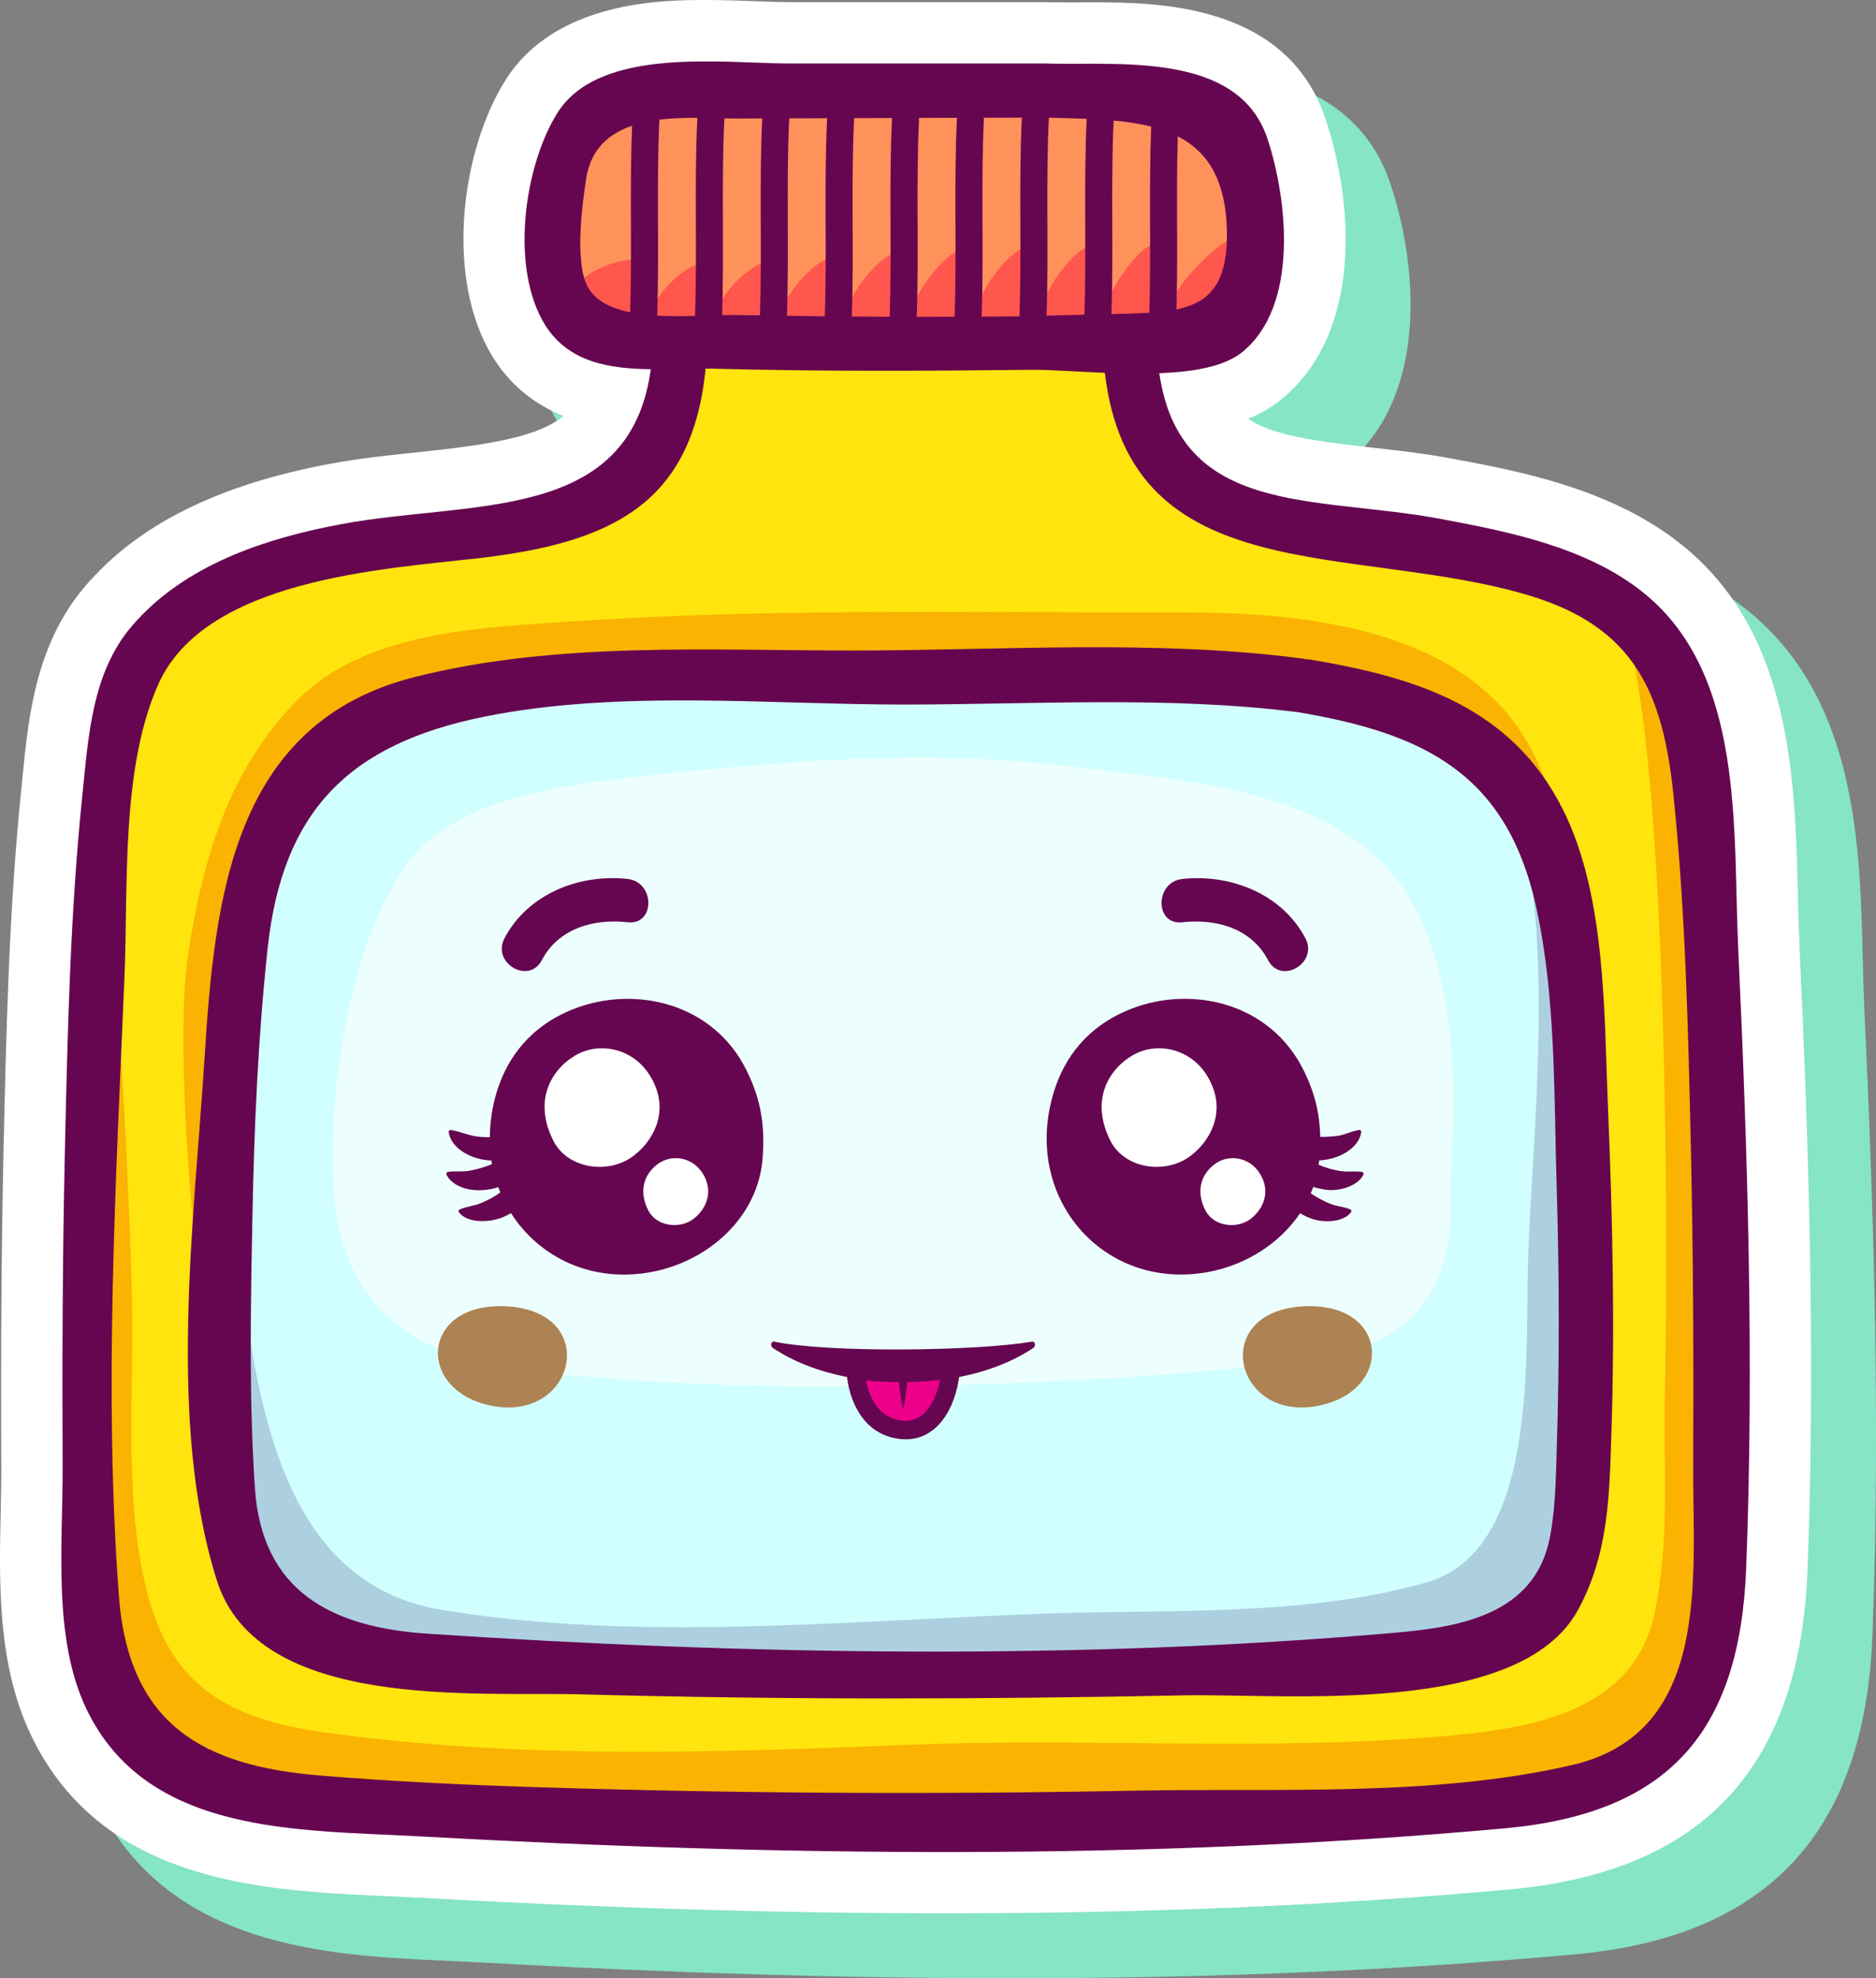<?xml version="1.0" encoding="UTF-8"?><svg xmlns="http://www.w3.org/2000/svg" viewBox="0 0 630.66 664.8"><rect x="0" y="0" width="630.66" height="664.8" fill="#808080" stroke="none"/><defs><style>.cls-1{fill:#86e4c7;mix-blend-mode:multiply;}.cls-1,.cls-2,.cls-3,.cls-4,.cls-5,.cls-6,.cls-7,.cls-8,.cls-9,.cls-10,.cls-11,.cls-12{stroke-width:0px;}.cls-13{isolation:isolate;}.cls-2{fill:#fab301;}.cls-3{fill:#d1ffff;}.cls-4{fill:#ad8353;}.cls-5{fill:#acd0e0;}.cls-6{fill:#ff915b;}.cls-7{fill:#660650;}.cls-8{fill:#ffe40e;}.cls-9{fill:#fff;}.cls-10{fill:#ec008b;}.cls-11{fill:#ecfffe;}.cls-12{fill:#ff564d;}</style></defs><g class="cls-13"><g id="Layer_2"><g id="Layer_5_copy_4"><path class="cls-1" d="m339.44,664.8c-55.32,0-113.59-1.74-178.15-5.32-3.62-.2-7.33-.37-11.09-.53-39.72-1.8-94.12-4.25-117.93-53.97-11.35-23.71-10.75-51.05-10.21-75.17.11-5.16.23-10.19.2-15.01-.18-41.12.06-75.01.77-106.63.9-39.88,1.82-80.92,5.99-121.42l.43-4.33c1.95-19.65,4.39-44.11,20.96-63.53,17.66-20.71,44.67-34.2,82.56-41.24,9.85-1.83,19.87-2.88,29.56-3.88,25.75-2.68,40.48-5.43,48.7-12.15-8.52-3.43-17.07-9.3-23.45-19.37-16.51-26.04-11.24-69.4,4.03-93.57,16.96-26.85,53.66-26.85,67.49-26.85,5.83,0,11.53.21,16.78.41,3.98.15,7.67.29,10.88.29h85.95c2.88.09,5.21.11,7.66.11l8.14-.02c21.34,0,65.75,0,78.77,39.33,9.88,29.89,11.83,72.51-15.16,94.3-3.13,2.52-6.73,4.62-10.86,6.3,7.29,5.06,19.67,7.27,40.9,9.62,8.76.97,17.82,1.97,27.02,3.68,22.91,4.25,54.3,10.08,78.01,29.22,36.72,29.6,37.9,78.43,38.84,117.66.14,5.82.28,11.48.53,16.9,2.92,62.35,5.51,136.02,2.71,209.76-2.53,66.35-35.22,101.48-99.94,107.37-59.51,5.42-121.68,8.05-190.06,8.05h-.01Z"/><path class="cls-9" d="m317.62,642.98c-55.32,0-113.59-1.74-178.15-5.32-3.62-.2-7.33-.37-11.09-.53-39.72-1.8-94.12-4.25-117.93-53.97C-.9,559.45-.3,532.11.23,507.99c.11-5.16.23-10.19.2-15.01-.18-41.12.06-75.01.77-106.63.89-39.88,1.82-80.92,5.99-121.42l.43-4.33c1.95-19.65,4.39-44.11,20.96-63.53,17.66-20.71,44.67-34.2,82.56-41.24,9.85-1.83,19.87-2.88,29.56-3.88,25.75-2.68,40.48-5.43,48.7-12.15-8.52-3.43-17.07-9.3-23.45-19.37-16.51-26.04-11.24-69.4,4.03-93.57C186.95,0,223.66,0,237.48,0c5.83,0,11.53.21,16.78.41,3.98.15,7.67.29,10.88.29h85.95c2.88.09,5.21.11,7.66.11l8.14-.02c21.34,0,65.75,0,78.77,39.33,9.88,29.89,11.83,72.51-15.16,94.3-3.13,2.52-6.73,4.62-10.86,6.3,7.29,5.06,19.67,7.27,40.89,9.62,8.76.97,17.82,1.97,27.02,3.68,22.91,4.25,54.3,10.08,78.01,29.22,36.72,29.6,37.9,78.43,38.84,117.66.14,5.82.28,11.48.53,16.9,2.92,62.35,5.51,136.02,2.71,209.76-2.53,66.35-35.22,101.48-99.94,107.37-59.51,5.42-121.68,8.05-190.06,8.05h-.01Z"/><path class="cls-6" d="m301.93,39.75c-.58,11.88-.53,23.98-.49,35.7.04,10.17.07,20.7-.3,31.07-.04,1.12-.95,1.99-2.06,1.99l-12.74-.08c-.56,0-1.09-.23-1.48-.63-.38-.4-.59-.94-.57-1.5.36-10.27.33-20.72.29-30.84-.04-11.75-.08-23.89.49-35.86.06-1.09.96-1.96,2.05-1.96l12.74-.04c.56,0,1.1.23,1.49.63.39.41.6.97.57,1.53Zm-45.7-2.02s-8.15.03-8.15.03c0,0-4.57-.05-4.58-.05-1.1,0-2,.86-2.06,1.96-.58,11.93-.53,24.05-.5,35.76.04,9.97.07,20.28-.28,30.4-.02.57.2,1.12.6,1.53.39.39.92.6,1.46.6.02,0,2.23-.05,3.21-.05,0,0,9.51.13,9.52.13,1.11,0,2.02-.88,2.06-1.99.35-10.21.31-20.56.28-30.58-.04-11.68-.08-23.74.49-35.58.03-.57-.18-1.12-.58-1.53-.38-.41-.92-.63-1.48-.63Zm23.31.57c-.39-.41-.93-.63-1.49-.63l-12.74.04c-1.09,0-2,.87-2.05,1.96-.58,11.96-.53,24.11-.5,35.85.04,10.01.07,20.36-.28,30.53-.02.55.18,1.09.57,1.49.38.41.91.63,1.46.64,0,0,12.74.18,12.75.18,1.11,0,2.02-.87,2.06-1.99.36-10.35.33-20.84.29-30.99-.04-11.66-.08-23.72.49-35.55.03-.57-.18-1.11-.57-1.53Zm-43.62-.12c-.38-.41-.92-.65-1.48-.65h-1.13c-4.55,0-8.44.2-11.89.62-1,.12-1.76.95-1.81,1.95-.55,11.8-.51,23.77-.47,35.35.03,10.01.06,20.37-.28,30.53-.04,1.11.82,2.06,1.94,2.13,2.47.15,4.97.21,7.44.21,1.85,0,3.68-.04,5.46-.08,1.09-.03,1.97-.9,2-1.99.35-10.27.32-20.68.28-30.76-.04-11.74-.09-23.89.5-35.8.03-.56-.18-1.11-.56-1.51Zm-23.44,2.02c-.22,0-.45.04-.66.11-9.7,3.3-15.37,9.86-16.83,19.48-2.69,17.73-2.65,29.59.13,36.28,2.29,5.48,7.77,9.15,16.31,10.9.13.03.28.04.41.04.46,0,.91-.15,1.28-.44.48-.38.76-.94.78-1.56.31-9.85.28-19.84.25-29.5-.04-10.89-.06-22.14.38-33.17.03-.68-.28-1.33-.82-1.73-.36-.28-.8-.41-1.24-.41Zm175.04.34c-3.79-.94-8.02-1.63-12.95-2.07-.06,0-.12,0-.18,0-.5,0-.98.18-1.36.5-.43.37-.67.9-.7,1.46-.54,11.7-.5,23.58-.46,35.06.03,9.84.06,20.01-.27,29.99-.02.58.39,1.12.79,1.53.39.38,1.09.6,1.66.6.02,0,3.66-.11,3.66-.11,3.08-.09,6.03-.18,8.81-.35,1.06-.06,1.9-.93,1.93-2,.31-9.91.28-19.96.26-29.69-.03-10.77-.06-21.91.38-32.84.04-.98-.61-1.85-1.56-2.09Zm9.37,3.45c-.29-.16-.62-.23-.94-.23-.36,0-.72.09-1.05.28-.6.36-.99,1.01-1.01,1.71-.31,9.86-.27,19.87-.24,29.55.03,9.54.06,19.08-.21,28.63-.02.62.25,1.23.73,1.63.38.32.84.48,1.33.48.13,0,.28-.01.42-.04,13.36-2.75,18.93-11.24,18.6-28.37-.31-16.74-6.08-27.75-17.63-33.66Zm-51.88-5.89c-.39-.41-.93-.64-1.49-.64l-12.73.04c-1.1,0-2,.86-2.06,1.96-.58,12-.54,24.19-.5,35.97.04,10.13.07,20.6-.29,30.88-.02.56.19,1.11.58,1.51.39.41.92.62,1.48.62h.01s10.08-.05,12.74-.09c1.1-.01,2-.89,2.03-1.99.36-10.3.33-20.77.29-30.89-.04-11.76-.09-23.93.5-35.86.03-.56-.18-1.12-.57-1.52Zm21.83.46c-.37-.41-.89-.65-1.43-.67-2.94-.12-12.77-.41-12.79-.41-1.09,0-2,.86-2.06,1.96-.59,12.05-.55,24.28-.51,36.11.04,9.99.07,20.32-.28,30.46-.02.57.19,1.12.59,1.52.39.39.92.61,1.47.61.01,0,8.54-.19,12.79-.31,1.09-.03,1.97-.9,2-1.99.34-10.11.3-20.38.27-30.3-.04-11.64-.07-23.69.49-35.5.03-.55-.17-1.09-.54-1.49Zm-43.65-.39c-.39-.41-.93-.64-1.49-.64l-12.73.04c-1.1,0-2,.86-2.06,1.96-.58,12-.54,24.18-.5,35.95.04,10.15.07,20.65-.29,30.95-.02.55.18,1.1.58,1.5.39.41.92.63,1.48.63h.97l11.77-.06c1.11,0,2.02-.88,2.05-1.99.37-10.36.33-20.88.29-31.05-.04-11.73-.09-23.87.5-35.77.03-.56-.18-1.12-.57-1.52Z"/><path class="cls-8" d="m303.47,604.59c-40.92,0-82.15-.65-122.52-1.92-28.71-.9-52.16-2.16-73.79-3.96-32.14-2.68-65.5-12.18-69.26-62.29-4.56-60.76-1.81-123.64.85-184.43l1.03-23.86c.26-6.23.36-12.83.46-19.63.4-26.4.86-56.31,11.02-79.25,14.89-33.61,66.6-39.13,100.83-42.77l8.28-.9c42.9-4.93,70.38-17,74.76-61.9.11-1.06,1-1.86,2.05-1.86s2.18,0,3.25.04c17.12.46,35.57.68,56.42.68,16.59,0,33.18-.14,49.76-.31h.86c3.94,0,8.89.25,14.35.54,3.08.16,6.33.34,9.67.48,1.02.04,1.85.82,1.96,1.82,6.12,52.26,45.67,57.59,91.47,63.75,16.51,2.22,33.59,4.52,49.55,9.29,36.96,11.03,46.58,34.48,50.12,68.75,4.1,39.75,5.01,80.42,5.9,119.74.71,31.65.95,65.37.76,106.31-.01,4.01.04,8.2.1,12.47.49,35.48,1.1,79.63-42.29,89.76-36.34,8.47-76.08,8.48-114.51,8.49-11.05,0-21.97,0-32.61.21-26.14.51-52.54.77-78.48.77Zm-120.94-37.38c4.8,0,9.27.01,13.27.13,32.97.9,67.85,1.36,103.67,1.36,31.53,0,63.83-.33,98.73-1.03,1.48-.03,3.05-.04,4.7-.04,4.21,0,8.95.08,14.05.17,5.92.1,12.35.21,19.04.21,36.16,0,79.38-3.2,92.81-28.21,9.55-17.78,10.14-36.35,10.77-56l.08-2.46c1.04-31.53.67-65.15-1.16-109.01-.17-4.11-.31-8.35-.46-12.68-.94-28.88-2-61.63-14.4-86.52-16.04-32.22-45.06-43.07-83.68-49.46-.31-.05-.62-.05-.92-.06-.16,0-.87-.12-1.02-.16-20.06-2.68-42.12-3.89-69.84-3.89-13.83,0-27.68.28-41.44.56-12.92.26-25.77.53-38.44.55h-2.09c-8.19,0-16.44-.08-24.72-.17-8.33-.08-16.7-.18-25.08-.18-31.14,0-64.37,1.12-96.44,9.18-57.42,14.44-65.48,67.88-69.15,126.09-.55,8.66-1.24,17.66-1.95,26.91-3.75,48.71-7.99,103.92,6.01,148.03,11.63,36.68,68.42,36.68,102.34,36.68h5.31Z"/><path class="cls-3" d="m314.25,557.09c-53.13,0-110.55-2.02-170.67-6.02-38.22-2.55-57.83-19.18-59.95-50.84-2.05-30.67-1.41-61.98-.81-92.26.7-35.33,2.32-63.56,5.09-89.4,4.97-46.31,27.21-70.15,74.35-79.72,18.58-3.78,39.96-5.53,67.29-5.53,12.73,0,25.63.36,38.1.7,12.55.35,24.4.68,36.19.68,11.36,0,22.47-.2,33.65-.39,11.56-.2,23.19-.4,34.81-.4,26.17,0,46.02,1.04,64.37,3.37,42.93,7.23,71.54,20.94,81.73,66.9,5.51,24.84,6.05,51.46,6.57,77.21.12,5.76.23,11.46.41,17.1.94,30.79.94,60.97,0,89.69l-.09,2.64c-.27,8.81-.55,17.93-2.33,26.67-5.92,29.06-37.14,31.79-53.93,33.26-48.09,4.21-100.16,6.34-154.77,6.34Z"/><path class="cls-5" d="m524.97,381.4c-.52-25.75-1.06-52.36-6.57-77.21-1.28-5.77-2.85-11.02-4.7-15.82,6.98,42.24,1.94,89.83.09,131.92-1.43,32.43,4.57,100.57-34.45,111.56-40.63,11.45-86.08,8.94-127.98,10.41-66.14,2.32-137.41,9.65-202.93-1.27-47.51-7.91-59.68-55.79-66.09-102.46-.21,20.53-.08,41.24,1.29,61.69,2.12,31.66,21.73,48.3,59.95,50.84,60.11,3.99,117.54,6.02,170.67,6.02s106.68-2.13,154.77-6.34c16.78-1.47,48.01-4.2,53.93-33.26,1.78-8.74,2.06-17.86,2.33-26.67l.09-2.64c.94-28.71.94-58.89,0-89.69-.17-5.63-.28-11.34-.41-17.1Z"/><path class="cls-2" d="m571.36,505.35c-.06-4.28-.11-8.46-.1-12.47.19-40.94-.05-74.67-.76-106.31-.89-39.33-1.8-79.99-5.9-119.74-2.02-19.6-6.06-35.64-16.04-47.86,11.51,52.35,12.36,185.65,11.12,250.53-.47,24.57,1.7,48.44-3.48,72.74-7.23,33.97-43.46,38.88-72.08,41.3-58.88,4.98-118.69.43-177.76,2.79-65.83,2.63-132.1,5.02-197.56-4.18-31.03-4.36-50.99-14.88-59.22-46.53-7.36-28.3-5.1-60.65-5.1-89.59,0-23.13-3.46-94.69-5.15-107.33l-.58,13.27c-2.66,60.8-5.41,123.67-.85,184.43,3.76,50.11,37.12,59.61,69.26,62.29,21.63,1.8,45.08,3.06,73.79,3.96,40.37,1.28,81.6,1.92,122.52,1.92,25.94,0,52.34-.26,78.48-.77,10.65-.21,21.56-.21,32.61-.21,38.43,0,78.17-.01,114.51-8.49,43.39-10.13,42.78-54.28,42.29-89.76Z"/><path class="cls-2" d="m400.35,205.85c-84.82,0-143.57-1.51-215.08,3.42-28.23,1.95-63.21,4.24-84.68,25.41-23.88,23.54-32.83,55.06-37.52,87.46-3.83,26.48,1.22,86.21,2.29,90.38.38,1.5.73,3.01,1.09,4.52.68-11.71,1.55-23.3,2.42-34.55.71-9.25,1.41-18.25,1.95-26.91,3.67-58.2,11.73-111.65,69.15-126.09,32.07-8.07,65.31-9.18,96.44-9.18,8.37,0,16.75.09,25.08.18,8.28.09,16.53.18,24.72.18h2.09c12.67-.03,25.52-.29,38.44-.55,13.76-.28,27.61-.56,41.44-.56,27.71,0,49.77,1.21,69.84,3.89.16.04.86.16,1.02.16.3,0,.6,0,.92.06,37.58,6.22,66.02,16.72,82.31,46.95-8.56-29.31-29.02-64.78-121.92-64.77Z"/><path class="cls-11" d="m461.63,287.04c-25.81-22.76-66.33-24.93-98.46-29.09-49.18-6.38-97.42-2.48-146.41,2.78-25.85,2.77-64.87,7.12-80.92,30.9-17.19,25.47-25.06,69.25-23.9,104.22,1.41,42.39,25.96,58.32,57.59,63.42,70.71,11.41,205.16,6.48,268.47-1.93,24.42-3.25,51.4-12.47,49.67-56.62-.54-13.61,9.39-82.43-26.04-113.67Z"/><path class="cls-12" d="m284.86,107.79c.39.4.92.63,1.48.63l12.74.08c1.11,0,2.02-.87,2.06-1.99.26-7.16.3-14.35.3-21.48-5.61.36-16.91,14.6-17.14,21.26-.02.55.18,1.09.57,1.5Z"/><path class="cls-12" d="m245.94,107.91s9.51.13,9.52.13c1.11,0,2.02-.88,2.06-1.99.21-5.96.26-11.95.28-17.9-5.63.3-16.93,12-17.13,17.68-.02.57.2,1.12.6,1.53.39.39.92.6,1.46.6.02,0,2.23-.05,3.21-.05Z"/><path class="cls-12" d="m211.84,107c.46,0,.91-.15,1.28-.44.48-.38.76-.94.78-1.56.18-5.87.23-11.76.25-17.63-7.09-.83-20.3,5.6-19.03,8.68,2.29,5.48,7.77,9.15,16.31,10.9.13.03.28.04.41.04Z"/><path class="cls-12" d="m218.85,105.98c-.04,1.11.82,2.06,1.94,2.13,2.47.15,4.97.21,7.44.21,1.85,0,3.68-.04,5.46-.08,1.09-.03,1.97-.9,2-1.99.2-5.84.27-11.71.29-17.56-5.65-.06-16.93,11.29-17.14,17.29Z"/><path class="cls-12" d="m262.48,106.04c-.02.55.18,1.09.57,1.49.38.41.91.63,1.46.64,0,0,12.74.18,12.75.18,1.11,0,2.02-.87,2.06-1.99.23-6.57.28-13.17.29-19.73-5.62.44-16.92,13.37-17.13,19.4Z"/><path class="cls-12" d="m394.16,105.57c.38.32.84.48,1.33.48.13,0,.28-.01.42-.04,12.62-2.6,18.22-10.42,18.53-25.71-4.17.36-20.79,16.2-21.01,23.64-.02.62.25,1.23.73,1.63Z"/><path class="cls-12" d="m371.58,105.48c-.02.58.39,1.12.79,1.53.39.38,1.09.6,1.66.6.02,0,3.66-.11,3.66-.11,3.08-.09,6.03-.18,8.81-.35,1.06-.06,1.9-.93,1.93-2,.24-7.76.26-15.57.26-23.27-5.61.26-16.86,15.99-17.11,23.61Z"/><path class="cls-12" d="m306.11,106.43c-.02.55.18,1.1.58,1.5.39.41.92.63,1.48.63h.97l11.77-.06c1.11,0,2.02-.88,2.05-1.99.27-7.49.3-15.02.3-22.49-4.96.18-16.89,15.19-17.14,22.4Z"/><path class="cls-12" d="m349.76,106.01c-.02.57.19,1.12.59,1.52.39.39.92.61,1.47.61.01,0,8.54-.19,12.79-.31,1.09-.03,1.97-.9,2-1.99.26-7.71.28-15.47.27-23.14-5.61.16-16.86,15.72-17.12,23.3Z"/><path class="cls-12" d="m327.93,106.31c-.02.56.19,1.11.58,1.51.39.41.92.62,1.48.62h.01s10.08-.05,12.74-.09c1.1-.01,2-.89,2.03-1.99.27-7.67.3-15.39.29-23.03-5.62.14-16.88,15.5-17.14,22.98Z"/><path class="cls-7" d="m552.61,199.28c-19.08-15.4-45.43-20.65-68.83-24.99-41.43-7.71-87.02-.57-94.05-48.86,11.37-.45,21.81-2.21,27.81-7.04,19.16-15.46,15.36-51.16,8.54-71.78-9.87-29.8-51.26-24.45-74.99-25.28h-85.95c-21.71,0-63.54-5.9-77.71,16.55-11.33,17.94-16.07,52.56-4.06,71.51,7.86,12.38,21.41,14.52,35.41,14.69-7.04,51.87-60.5,43.96-103.86,52.03-25.85,4.8-53.1,13.79-70.65,34.35-13.38,15.67-14.55,37.08-16.57,56.59-4.1,39.73-4.99,79.86-5.89,119.77-.8,35.35-.92,70.72-.76,106.07.12,25.84-3.45,57.49,7.99,81.38,20.33,42.46,71.08,40.58,111.58,42.83,120.66,6.69,244.76,8.29,365.21-2.68,54.89-5,79.08-32.05,81.2-87.63,2.64-69.1.53-138.98-2.69-208-1.85-39.5,2.37-92-31.73-119.49ZM374.37,40.52c4.43.4,8.68,1.02,12.63,2.02-.83,20.84.03,41.69-.63,62.55-3.83.23-7.97.31-12.34.46-.13,0-.26,0-.39,0,.72-21.69-.26-43.37.73-65.04Zm38.08,37.16c.34,18.1-6.26,24.11-16.96,26.31.56-19.4-.14-38.79.45-58.17,9.71,4.97,16.17,14.21,16.51,31.86Zm-47.14-37.73c-1.04,21.93-.03,43.87-.76,65.82-4.25.11-8.49.22-12.73.3.76-22.19-.3-44.37.79-66.54,4.26.13,8.52.24,12.71.41Zm-99.99-.18c4.24-.03,8.49-.02,12.73-.04-1.07,22.18,0,44.37-.78,66.57-4.24-.05-8.48-.12-12.72-.18.76-22.12-.29-44.24.77-66.34Zm21.82-.07c4.25-.01,8.49-.03,12.73-.04-1.08,22.25,0,44.52-.79,66.79-4.24-.02-8.48-.04-12.73-.08.78-22.24-.29-44.46.78-66.67Zm21.83-.07c4.24,0,8.49-.03,12.73-.04-1.09,22.27,0,44.56-.79,66.85-4.24.02-8.48.06-12.73.06.79-22.3-.29-44.6.79-66.88Zm21.82-.06c4.25,0,8.49-.04,12.73-.04-1.09,22.25-.01,44.51-.8,66.78-4.24.06-8.48.06-12.73.09.79-22.29-.3-44.56.79-66.83Zm-74.55.23c-1.06,22.05-.02,44.12-.77,66.19-2.82-.04-5.64-.07-8.46-.12-1.26-.02-2.73,0-4.27.04.75-22.05-.28-44.1.77-66.13,1.62.04,3.19.06,4.6.05,2.71-.02,5.42,0,8.12-.03Zm-21.81-.2c-1.08,22.19-.01,44.38-.78,66.58-4.1.11-8.46.13-12.73-.12.75-21.96-.27-43.91.75-65.85,4.23-.52,8.58-.64,12.76-.61Zm-37.39,55.67c-3.63-8.72-1.38-26.09,0-35.17,1.53-10.04,7.66-15.19,15.45-17.84-.85,20.89.01,41.78-.64,62.69-6.89-1.41-12.55-4.24-14.82-9.68Zm331.58,497.84c-46.58,10.86-99.25,7.73-146.7,8.65-66.95,1.31-133.97.97-200.89-1.15-24.59-.77-49.18-1.92-73.69-3.96-38.45-3.21-64.09-16.57-67.38-60.4-5.14-68.56-.97-139.49,1.89-208.05,1.27-30.45-1.26-69.76,11.31-98.12,15.67-35.4,75.38-38.79,107.46-42.46,44.86-5.15,72.13-18.22,76.58-63.75,1.08,0,2.15,0,3.2.04,35.4.95,70.86.75,106.26.37,6.19-.06,15.16.62,24.77,1.02,8.6,73.53,83.44,57.15,142.47,74.77,35.53,10.6,45.11,32.68,48.66,66.99,4.1,39.73,4.99,79.86,5.89,119.77.79,35.35.92,70.72.76,106.07-.17,37.32,6.22,89.3-40.6,100.23Z"/><path class="cls-7" d="m193,339.01c-14.89,5.82-22.36,16.55-25.8,27.29-1.74,5.42-2.48,10.72-2.52,15.84-1.61.04-3.22-.04-4.83-.28-2.84-.45-5.4-1.68-8.2-2.12-.52-.08-.88.28-.8.8.88,5.61,7.95,9.28,14.37,9.45.06.4.08.81.16,1.21-2.39,1.02-4.84,1.7-7.43,2.22-2.5.49-4.95,0-7.43.42-.44.08-.57.62-.39.96,2.66,5.2,11.11,6.32,17.36,4.12.22.6.48,1.18.72,1.77-1.91,1.5-4.23,2.61-6.41,3.57-2.39,1.04-4.98,1.15-7.32,2.21-.42.18-.38.73-.13,1.02,2.65,3.27,8.48,3.25,12.21,2.36,1.75-.42,3.57-1.17,5.22-2.18,9.44,14.85,27.17,23.61,47.37,19.76,19.17-3.64,35.86-18.54,37.25-38.52.72-10.44-.43-19.1-5.43-29.21-11.36-22.96-37.85-28.54-57.96-20.68Z"/><path class="cls-7" d="m182.14,322.69c5.62-10.74,17.47-14.03,28.87-12.76,9.32,1.03,9.22-13.52,0-14.55-16.25-1.8-33.62,5.04-41.43,19.96-4.35,8.3,8.2,15.65,12.56,7.34Z"/><path class="cls-7" d="m397.43,309.93c11.4-1.26,23.25,2.02,28.87,12.76,4.35,8.31,16.9.96,12.56-7.34-7.81-14.92-25.18-21.76-41.43-19.96-9.22,1.02-9.32,15.58,0,14.55Z"/><path class="cls-7" d="m452.07,393.67c-2.9-.18-6.13-1.11-8.82-2.27.07-.49.19-.95.24-1.45,6.34-.26,13.23-3.88,14.11-9.41.08-.52-.28-.88-.8-.8-2.53.4-4.74,1.69-7.32,2-1.92.23-3.79.33-5.65.33-.17-7.58-1.7-14.55-5.58-22.38-11.36-22.96-37.85-28.54-57.96-20.68-14.89,5.82-22.36,16.55-25.81,27.29-11.51,35.84,16.49,67.87,51.95,61.11,12.44-2.36,23.76-9.52,30.6-19.67,1.34.76,2.69,1.37,3.79,1.77,3.84,1.4,10.48,1.43,13.29-2.04.24-.29.28-.84-.13-1.02-1.92-.87-4.06-.99-6.07-1.66-2.56-.87-4.99-2.29-7.26-3.74,0,0,0,0-.01,0,.3-.71.55-1.44.81-2.17,1.61.48,3.2.8,4.48.96,4.12.52,10.35-1.07,12.39-5.04.18-.34.05-.88-.39-.96-1.95-.33-3.88-.04-5.85-.16Z"/><path class="cls-7" d="m346.87,450.87c-18.15,3.15-68.38,3.83-86.56,0-1.16-.24-1.4,1.5-.56,2.07,7.06,4.75,15.75,8,24.99,9.82,1.29,10.31,6.97,19.94,18.4,20.87,11.92.96,17.93-10.6,19.29-20.87,9.25-1.82,17.93-5.07,25-9.82.84-.57.6-2.27-.56-2.07Z"/><path class="cls-7" d="m525.49,272.22c-17.17-34.48-49.15-44.62-85.19-50.58-.49-.08-.95-.08-1.41-.09-.33-.08-.65-.18-1-.23-48.81-6.43-100.49-2.8-149.58-2.71-49.25.09-100.67-3.22-148.84,8.89-61.26,15.41-67.32,74.3-70.7,127.96-3.44,54.38-12.64,122.79,4.15,175.7,13.94,43.94,87.12,37.25,122.83,38.24,67.46,1.85,135.03,1.68,202.5.33,33.73-.67,112.81,7.49,132.38-28.96,10.18-18.95,10.41-38.27,11.09-59.38,1.19-36.36.36-72.83-1.16-109.15-1.33-31.6-.59-70.96-15.06-100.03Zm-2.18,215.89c-.31,9.59-.46,19.54-2.37,28.97-5.27,25.87-30.95,29.77-52.09,31.62-106.67,9.33-218.37,7.41-325.13.31-32.18-2.14-55.7-14.15-58.03-48.92-2.05-30.77-1.41-61.83-.8-92.64.59-29.59,1.91-59.23,5.07-88.66,4.99-46.48,27.54-68.75,72.71-77.92,45.13-9.16,95.81-4.08,141.54-4.1,43.39-.03,88.97-2.93,132.18,2.57,42.24,7.12,70.05,20.51,79.99,65.3,6.69,30.18,5.99,63.19,6.92,93.92.91,29.83.97,59.72,0,89.55Z"/><path class="cls-9" d="m220.84,366.52c-4.55-13.82-18.58-17.29-27.75-11.65-8.39,5.16-13.63,15.61-7.04,28.54,4.84,9.52,18.68,11.31,26.89,5.04,6.92-5.27,10.61-13.7,7.9-21.93Z"/><path class="cls-9" d="m237.58,397.24c-2.57-7.81-10.48-9.77-15.67-6.58-4.73,2.91-7.69,8.81-3.98,16.1,2.74,5.38,10.55,6.39,15.19,2.86,3.9-2.98,5.99-7.73,4.45-12.38Z"/><path class="cls-9" d="m408.11,366.52c-4.55-13.82-18.57-17.29-27.75-11.65-8.38,5.16-13.62,15.61-7.05,28.54,4.86,9.52,18.68,11.31,26.9,5.04,6.92-5.27,10.61-13.7,7.89-21.93Z"/><path class="cls-9" d="m424.86,397.24c-2.57-7.81-10.49-9.77-15.66-6.58-4.74,2.91-7.7,8.81-3.98,16.1,2.74,5.38,10.55,6.39,15.19,2.86,3.9-2.98,5.99-7.73,4.45-12.38Z"/><path class="cls-4" d="m170.48,439.01c31.53,1.85,23.04,38.79-4.95,33.46-26.06-4.96-24.2-35.18,4.95-33.46Zm267.47,0c-31.53,1.85-23.03,38.79,4.96,33.46,26.06-4.96,24.2-35.18-4.96-33.46Z"/><path class="cls-10" d="m305.01,464.45c-.3,2.95-.67,5.87-1.29,8.69-.03.13-.24.13-.27,0-.6-2.82-.99-5.73-1.29-8.68-3.67,0-7.36-.16-10.99-.58,1.04,5.4,3.98,12.88,12.46,13.57l.88.04c6.45,0,10.18-7.01,11.5-13.79-3.64.48-7.32.7-11,.75Z"/></g></g></g></svg>